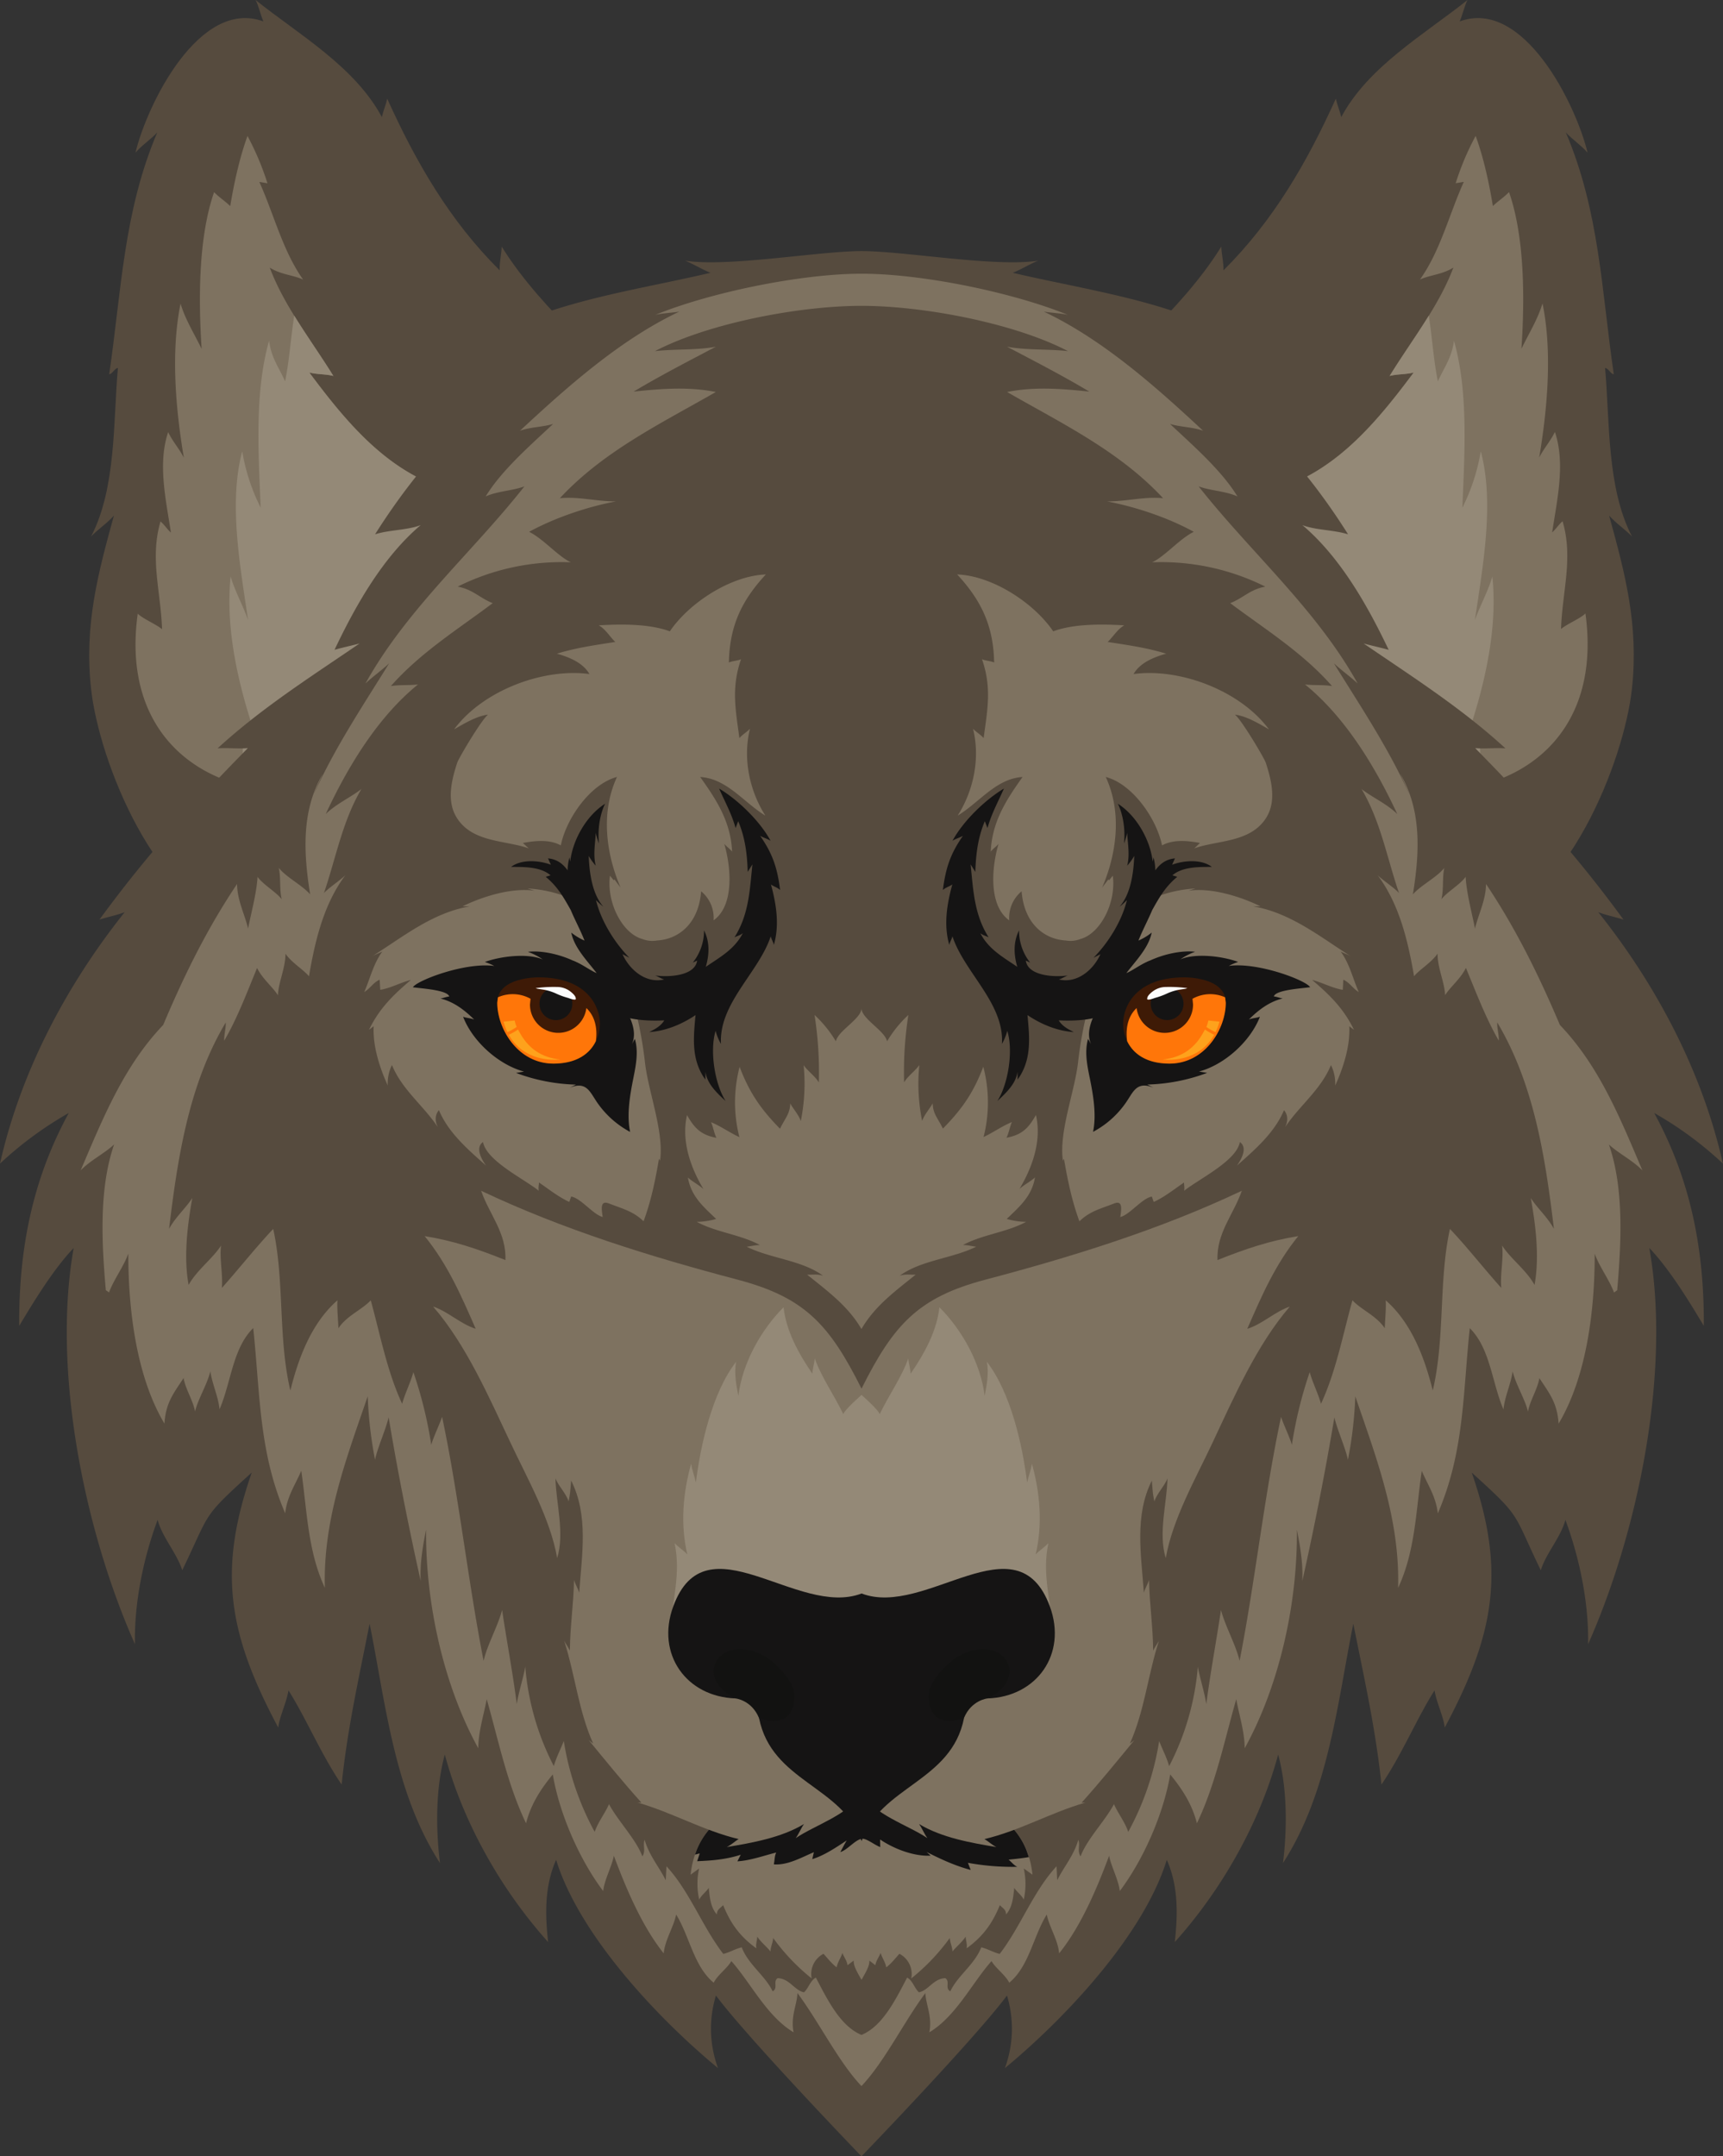 <svg xmlns="http://www.w3.org/2000/svg" width="863.04" height="1080" viewBox="0 0 863.04 1080"><rect x="0" y="0" width="863.04" height="1080" fill="#333333" stroke="none"/><g id="Layer_2" data-name="Layer 2"><g id="Icon_animal08_437996484"><g id="Icon_animal08_437996484-2" data-name="Icon_animal08_437996484"><path d="M251.29 123.52c0 3-1.2 8-1 11.88-24.91-24.73-41.88-54-56.35-86-.55 2.86-2 6.19-2.68 9.24C177.77 33.37 149.52 17.18 128 0c1.37 2.31 2.59 7.8 3.94 10.73C1e2-1 73.75 52 67.85 76.47c3.25-3.78 7.72-6.67 10.91-10.11C61.88 106.08 60.85 145.48 54.7 187.45c1.59-.13 2.56-2.89 4.36-3.15-2.4 26.77-.77 60-13.44 84.42 3-3.29 8.25-6.79 11.44-10.49-8 29.09-14.89 54.69-11.47 86.55 4 37 32.94 108.55 74.8 118.18 52 12 129.33-73.63 159.28-103.87l49.15-145.65C305.07 180 273 158.26 251.29 123.52z" fill="#564b3e"/><path d="M243.06 248.3c-40.69-2.18-65.87-31.81-88.13-61.73 4 1.05 8.31.72 12.07 1.75-10.9-17.62-24.57-34.81-31.89-54.29 5.55 3.54 11.56 3.66 16.72 6-10.17-14.29-14.59-32.63-21.93-48.91l4.07.67a138.89 138.89.0 0 0-10-23.69c-4.06 11.15-6.77 23.85-8.65 35.13-2.36-2.33-5.7-4.5-8.08-7C99.35 119 99.37 150.07 101 174.76c-3.73-7.7-8.21-14.75-10.57-22.7-4.92 24.2-2.45 52.85 1.66 77.2-2.26-4.5-5.65-8.18-7.86-12.83-5.33 15.87-1.09 34 1.39 50.31-2-1.77-3.24-3.88-5.21-5.58-5.44 18.4.14 35.09.76 54-2.9-2.52-9.33-5.05-12.18-7.8-12.5 90.27 83.83 111 144.54 66z" fill="#7e7260"/><path d="M213.56 373.37l29.5-125.07c-40.69-2.18-65.87-31.81-88.13-61.73 4 1.05 8.31.72 12.07 1.75-6.21-10.06-13.3-20-19.62-30.24C145.64 169 145 180.27 142.8 191c-3.16-7.15-7-11.82-8-20.39-7.32 25.64-5.36 56.31-4.22 83.66A98.12 98.12.0 0 1 121.33 226c-6.92 26-1 57.63 2.93 84.56-2.53-7.22-6.55-14.36-8.74-21.81-3.42 33.6 8.08 70 20.39 101.31-3.71-7-9.68-13.17-13.73-19.94-1.11 7.17-.71 15.21.8 23.69C151.6 400.57 186.19 393.69 213.56 373.37z" fill="#948977"/><path d="M611.75 123.52c0 3 1.22 8 1.08 11.88 24.89-24.73 41.83-54 56.29-86 .57 2.86 2 6.19 2.71 9.24C685.3 33.37 713.51 17.18 735.07.0c-1.34 2.31-2.57 7.8-3.93 10.73C763-1 789.31 52 795.21 76.47c-3.28-3.78-7.72-6.67-10.88-10.11 16.86 39.72 17.88 79.12 24 121.09-1.56-.13-2.55-2.89-4.35-3.15 2.39 26.77.8 60 13.47 84.42-3.05-3.29-8.26-6.79-11.45-10.49 8 29.09 14.86 54.69 11.45 86.55-4 37-32.92 108.55-74.81 118.18-52 12-129.3-73.63-159.28-103.87L534.24 213.44C558 180 590.1 158.26 611.75 123.52z" fill="#564b3e"/><path d="M620 248.3c40.65-2.18 65.85-31.81 88.12-61.73-4 1.05-8.32.72-12.07 1.75C706.94 170.7 720.64 153.51 728 134c-5.55 3.54-11.56 3.66-16.74 6 10.19-14.29 14.61-32.63 21.95-48.91l-4.07.67a135.72 135.72.0 0 1 10-23.69c4.08 11.15 6.78 23.85 8.63 35.13 2.4-2.33 5.72-4.5 8.09-7 7.91 22.74 7.86 53.77 6.23 78.46 3.74-7.7 8.17-14.75 10.54-22.7 5 24.2 2.44 52.85-1.65 77.2 2.25-4.5 5.63-8.18 7.86-12.83 5.35 15.87 1.08 34-1.37 50.31 2-1.77 3.25-3.88 5.21-5.58 5.44 18.4-.14 35.09-.77 54 2.88-2.52 9.35-5.05 12.22-7.8 12.47 90.27-83.86 111-144.59 66z" fill="#7e7260"/><path d="M649.48 373.37 620 248.3c40.65-2.18 65.85-31.81 88.12-61.73-4 1.05-8.32.72-12.07 1.75 6.18-10.06 13.29-20 19.62-30.24 1.7 10.93 2.36 22.19 4.55 32.94 3.19-7.15 7-11.82 8.06-20.39 7.29 25.64 5.33 56.31 4.21 83.66A99 99 0 0 0 741.71 226c6.94 26 1 57.63-2.94 84.56 2.57-7.22 6.58-14.36 8.75-21.81 3.44 33.6-8.07 70-20.37 101.31 3.71-7 9.66-13.17 13.7-19.94a72.26 72.26.0 0 1-.8 23.69C711.47 400.57 676.87 393.69 649.48 373.37z" fill="#948977"/><path d="M828.58 557.44A179.85 179.85.0 0 1 863 582.79c-10.26-45.58-33-89-62.45-125.94 4.12 1.61 8.46 2.38 12.64 3.74-23.12-31.78-46.78-57.94-74.29-85.89 5 .42 10.11-.23 15.15.11C732 354.56 707.53 339.06 683 322.27c1.26.43 9.2 2.24 12.58 3.2C684.84 302.93 671.25 279 652.35 263c6.89 2.63 15.86 2.35 22.89 4.62-14-22.29-31.92-44.85-52-62 6.21-.41 13.18-3.75 20-3.52-17.43-12.73-37.93-21.28-58.26-28.65 5.3-4 7.77-10.23 12.7-14-28-11-61.21-15.94-90.37-22.82 4.43-1.8 8.48-4.37 12.75-6.09-21 3.42-67.09-4.78-88.47-4.78s-67.43 8.2-88.47 4.78c4.27 1.72 8.31 4.29 12.76 6.09-29.16 6.88-62.36 11.82-90.38 22.82 4.89 3.81 7.37 10.07 12.67 14-20.33 7.37-40.81 15.92-58.26 28.65 6.83-.23 13.81 3.11 20 3.52-20.16 17.18-38 39.74-52.05 62 7-2.27 16-2 22.87-4.62-18.88 16-32.46 39.92-43.17 62.46 3.36-1 11.34-2.77 12.59-3.2-24.57 16.79-49.06 32.29-71.16 52.54 5-.34 10.13.31 15.17-.11C96.62 402.65 73 428.81 49.82 460.59c4.17-1.36 8.52-2.13 12.65-3.74C33 493.81 10.25 537.21.0 582.79a181.35 181.35.0 0 1 34.45-25.35C16.08 591.08 9.39 626.05 9.62 664.09c7-11.72 17.12-28.45 27.28-39C26 686.39 42.19 766.31 67.6 823.51c-.43-20.87 4.32-43.42 11.36-62.29 2.27 8.73 9.65 16.66 12.32 25.25 14.35-29.63 9.31-25.83 34.81-48.93C109.31 786 113.78 817.4 139.35 865.21c.88-6.15 4.15-12.36 5.15-18.59C153.53 861 161 879 171.13 893.8c2.84-27.89 8.69-53.6 14-80.55 7.94 39.08 12.21 84.28 35.25 119.86-2.19-17.67-2.11-37.84 2.42-54.33 9.25 34.23 28.27 67.76 51.76 93.91-1.61-14.13-1.73-28.33 4-41.19 11.57 37.6 50.94 79.44 81.1 104.33a56.89 56.89.0 0 1-1.05-36.36c16.2 21.72 72.89 80.53 72.89 80.53s56.72-58.81 72.89-80.53a57.1 57.1.0 0 1-1.05 36.36c30.15-24.89 69.54-66.73 81.1-104.33 5.72 12.86 5.61 27.06 4 41.19C611.94 946.54 631 913 640.22 878.78c4.5 16.49 4.61 36.66 2.42 54.33 23-35.58 27.31-80.78 35.22-119.86 5.38 27 11.19 52.66 14.1 80.55C702.07 879 709.5 861 718.55 846.62c1 6.23 4.27 12.44 5.13 18.59 25.57-47.81 30.26-79.24 13.5-127.67 25.48 23.1 20.24 19.3 34.59 48.93 2.65-8.59 10.05-16.52 12.33-25.25 7 18.87 11.76 41.42 11.37 62.29 25.39-57.2 41.57-137.12 30.66-198.46 10.17 10.59 20.3 27.32 27.3 39C853.64 626.05 846.94 591.08 828.58 557.44z" fill="#564b3e"/><path d="M822.66 586.19c-11-25.84-21.47-52.09-41.32-72.83-10.51-24.82-22.1-48.36-37-70.61-.09 8.24-3.94 15.43-5.53 22.36-1.31-7-4.27-17.73-4.67-25.92-3.22 4.2-9 7.28-12.15 11.19 1.22-4.84.37-10.84 1.45-15.67-4.11 5-11.51 8.48-15.73 13.22 3.28-20.3 4.62-41.76-6.32-60.35 1.37 3.24 3.17 6.79 4.41 10.07-10.5-23.35-24.43-44-37.66-65.44 3.5 3.34 8.17 6.6 11.9 10.12C659.3 305 626.18 276.4 600.39 243.6c5.69 2.16 13.63 2.37 19.44 5.05-8-13.18-22.57-25.75-33.77-36.32 5 1.56 11.45 1.54 16.57 3.42-23.86-22.24-50.42-45.79-79.81-59.68 3.79.63 8.06.75 12 1.62-27.6-11.28-73-20.6-103.25-20.6s-75.69 9.32-103.28 20.6c3.91-.87 8.2-1 12-1.62-29.41 13.89-55.95 37.44-79.84 59.68 5.12-1.88 11.59-1.86 16.6-3.42-11.22 10.57-25.77 23.14-33.78 36.32C249 246 257 245.76 262.68 243.6c-25.8 32.8-58.92 61.39-79.62 98.73 3.7-3.52 8.37-6.78 11.88-10.12-13.25 21.4-27.15 42.09-37.65 65.44 1.23-3.28 3-6.83 4.41-10.07-10.93 18.59-9.59 40.05-6.35 60.35-4.21-4.74-11.59-8.27-15.71-13.22 1.11 4.83.26 10.83 1.48 15.67-3.16-3.91-8.94-7-12.13-11.19-.43 8.19-3.42 18.95-4.73 25.92-1.57-6.93-5.44-14.12-5.52-22.36-14.93 22.25-26.54 45.79-37 70.61-19.84 20.74-30.3 47-41.35 72.83 4.93-5.08 11.79-8.36 16.78-13-7.69 22.13-6.21 49.66-4.16 73l1.62 1.12c2.14-6.09 7.52-13.3 9.65-19.48-.05 27.41 3.82 61.26 18.09 85.18.6-10.18 4.43-15 9.59-22.81 1 5.75 4.76 11.19 5.75 16.79 1.29-5.94 6.12-13.65 7.66-20.2.91 6.5 3.94 12.45 4.59 19.07 5.81-13.41 6.54-30.49 16.88-40.7 3.5 33 2.77 61.9 16 92.77 1-8.71 5-14.07 8.06-21.3 2.9 19.59 3.16 40.1 11.82 58.63-.94-34.17 10.7-64.57 21.47-95.92a206.63 206.63.0 0 0 3.67 31.8c1.06-5.6 5.42-15.23 6.81-21.32 4.44 27 10.28 56.16 16.06 82.06-.49-9 1.14-17.91 2.7-25.77-.34 36.42 8.6 77.71 26.14 109.52.0-8.39 2.88-17.12 4.22-24.61 6 21 10.25 42.42 19.7 62.18 2.37-9.35 7.18-16.93 13.39-24.46 3.36 19.72 13.21 42.37 25.25 58.41.57-5.65 4.47-12.62 5.33-17.72 6.09 16.3 14.06 35.27 25 48.93.49-6.48 5.1-13.52 6.21-19.46 6.69 10.74 8.86 26 18.82 34.14 1.85-3.82 6.93-7.33 8.83-10.83 9.68 10.86 17.74 27.61 31.18 35.68-1.56-8.07 1.68-13.56 1.94-19.65 10.79 14.45 20.56 34.48 32.06 46.57 11.5-12.09 21.24-32.12 32-46.57.31 6.09 3.52 11.58 2 19.65 13.41-8.07 21.47-24.82 31.15-35.68 1.94 3.5 7 7 8.86 10.83 9.94-8.1 12.09-23.4 18.81-34.14 1.12 5.94 5.73 13 6.18 19.46 11-13.66 19-32.63 25.06-48.93.86 5.1 4.73 12.07 5.33 17.72 12-16 21.9-38.69 25.26-58.41 6.2 7.53 11 15.11 13.37 24.46 9.43-19.76 13.7-41.16 19.71-62.18 1.31 7.49 4.19 16.22 4.22 24.61C641 843.87 650 802.58 649.59 766.16c1.57 7.86 3.18 16.79 2.71 25.77 5.81-25.9 11.61-55.11 16.08-82.06 1.37 6.09 5.72 15.72 6.78 21.32a204.22 204.22.0 0 0 3.7-31.8c10.77 31.35 22.38 61.75 21.44 95.92 8.68-18.53 8.94-39 11.85-58.63 3.08 7.23 7 12.59 8.05 21.3 13.28-30.87 12.51-59.74 16-92.77 10.31 10.21 11.08 27.29 16.87 40.7.68-6.62 3.69-12.57 4.6-19.07 1.54 6.55 6.39 14.26 7.67 20.2 1-5.6 4.72-11 5.72-16.79 5.21 7.83 9 12.63 9.63 22.81 14.26-23.92 18.16-57.77 18.08-85.18 2.1 6.18 7.52 13.39 9.67 19.48l1.6-1.12c2-23.35 3.53-50.88-4.15-73C810.9 577.83 817.73 581.11 822.66 586.19z" fill="#7e7260"/><path d="M778.35 615.46c-4.3-35.58-9.83-72.14-28.36-103.34-.28 2.61.89 6 .74 9.08-6.41-11-11.42-24.29-16.46-36.42-2.85 5.69-7.68 9.31-10.45 13.69-.12-6.22-3.81-13.6-3.76-20.84-3.1 4.54-9.26 8.13-11.76 11.33-3.07-17.74-7.32-35.92-18.22-50.58 3.33 3.16 7.74 5.78 10.68 8.9-5.9-17.06-9.17-35.91-18.77-52.08 5.7 4.41 12.27 7.13 17.89 12.49-10.92-23.47-26-48.49-46.22-64.89 4.53.56 9 .09 13.55.82-14.81-16.87-33.88-28.68-51-41.53 6.52-2.54 9.85-6.84 17.57-8.28a116.63 116.63.0 0 0-56.67-12.18c6.55-3.11 13.61-11.67 20.84-15.27-13.18-7.27-29.7-12.66-43.48-15.23 10.28.0 18.4-2.5 28.1-1.61-22-23.71-51.16-37.66-78.13-53.19 13.5-2.71 27-1.68 41.17-.2-13.18-7.91-28.21-15.65-41.17-22.47 9.83 1.83 20.31 1.06 30.53 2.21-26.94-14.05-72.47-22.69-103.48-22.69S355 161.82 328.05 175.87c10.2-1.15 20.7-.38 30.5-2.21-12.95 6.82-28 14.56-41.15 22.47 14.18-1.48 27.68-2.51 41.15.2-27 15.53-56.09 29.48-78.11 53.19 9.68-.89 17.83 1.59 28.11 1.61-13.81 2.57-30.3 8-43.51 15.23 7.23 3.6 14.32 12.16 20.87 15.27a116.46 116.46.0 0 0-56.66 12.18c7.71 1.44 11.05 5.74 17.54 8.28-17.06 12.85-36.14 24.66-51 41.53 4.53-.73 9-.26 13.59-.82-20.24 16.4-35.31 41.42-46.21 64.89 5.6-5.36 12.15-8.08 17.85-12.49-9.57 16.17-12.87 35-18.76 52.08 3-3.12 7.37-5.74 10.7-8.9C162.07 453 157.8 471.22 154.76 489c-2.51-3.2-8.69-6.79-11.76-11.33.0 7.24-3.65 14.62-3.77 20.84-2.78-4.38-7.59-8-10.47-13.69-5 12.13-10 25.45-16.46 36.42-.14-3.06 1-6.47.74-9.08C94.5 543.32 89 579.88 84.68 615.46c3.33-6 8.26-10.26 11.64-15.42-2.52 13.94-4.38 29.9-1.84 43.52 4.06-7.41 12.07-13.18 16.23-19.72-.8 6.83 1 14.4.42 21.22 8.34-9.31 17.11-20.46 25.72-29.55 5.72 26 2.36 54.58 8.59 80.94 4.1-16.61 10.68-33.88 23.58-45.18-.25 4.48.35 9.52.49 14 4.13-6.28 11.73-9.22 16.2-14 4.69 17 8.14 35.53 15.72 51.83 1.48-5.32 4.18-10.61 5.63-15.86a211.09 211.09.0 0 1 8.95 36.4c1-3.66 4.32-10.65 5.44-14 8.42 39.9 13 82.48 20.78 122.19 2-8.51 6.92-16.75 9.28-25.45 2.28 15.47 5.36 31.59 7.35 47.2.62-5.11 3.47-13.84 4.24-18.87a131.17 131.17.0 0 0 14.3 49.83c1.33-4.55 3.33-8.23 5-12.58a140.49 140.49.0 0 0 15.48 45.55c1.68-5 5.36-9.59 7.16-13.91 4.29 8.17 13.69 17.79 16.71 26.18 1.86-2.87.09-5.34 1.14-8.33 2.22 7.88 7.54 14 10.57 20.28l.37-7c11.67 12.64 17.76 29.93 28.44 43.87 2.62-.47 6.07-2.55 9.25-3.27 3.36 8.68 11.76 14.18 15.49 22 2.91-1.46.0-5 2.54-6.55 5.95.17 8.37 6.14 13.18 7.07 2.31-2.1 3.22-6.06 5.95-7.35 6 11.53 12.39 24.36 22.84 28.7 10.42-4.34 16.83-17.17 22.84-28.7 2.73 1.29 3.62 5.25 5.92 7.35 4.81-.93 7.26-6.9 13.21-7.07 2.59 1.59-.37 5.09 2.53 6.55 3.71-7.86 12.13-13.36 15.49-22 3.2.72 6.61 2.8 9.26 3.27 10.65-13.94 16.74-31.23 28.45-43.87l.34 7c3-6.28 8.37-12.4 10.56-20.28 1.06 3-.71 5.46 1.14 8.33 3-8.39 12.45-18 16.72-26.18 1.82 4.32 5.49 8.91 7.14 13.91A139.8 139.8.0 0 0 580.62 872c1.68 4.35 3.7 8 5 12.58A131.51 131.51.0 0 0 6e2 834.7c.77 5 3.59 13.76 4.22 18.87 2-15.61 5.07-31.73 7.35-47.2 2.36 8.7 7.26 16.94 9.34 25.45 7.77-39.71 12.29-82.29 20.76-122.19 1.07 3.4 4.41 10.39 5.43 14a212.88 212.88.0 0 1 8.92-36.4c1.45 5.25 4.15 10.54 5.66 15.86 7.55-16.3 11-34.85 15.75-51.83 4.44 4.77 12 7.71 16.2 14 .12-4.51.72-9.55.46-14 12.9 11.3 19.44 28.57 23.57 45.18 6.24-26.36 2.88-55 8.61-80.94 8.59 9.09 17.34 20.24 25.71 29.55-.63-6.82 1.22-14.39.42-21.22 4.16 6.54 12.16 12.31 16.24 19.72 2.5-13.62.68-29.58-1.89-43.52C770.09 605.2 775.05 609.51 778.35 615.46z" fill="#564b3e"/><path d="M517.16 938.94a46 46 0 0 0-3-12.41C509 914 498.05 906 481.16 899.39c-11.36-4.45-31.61-13.46-37.07.0l-1.54-3.05c-.17 2.64-2.71 3.24-4 5.44-.82-1.24-2.81-1-3.67-2.57l-3.39 3.36-3.42-3.36c-.85 1.58-2.81 1.33-3.67 2.57-1.26-2.2-3.76-2.8-4-5.44l-1.5 3.05c-5.5-13.41-25.72-4.4-37.11.0C365 906 354.08 914 349 926.53a45.24 45.24.0 0 0-3.08 12.41l4.27-3.11a35.12 35.12.0 0 0 .05 15.57c1.09-2.22 3.57-3.94 4.76-5.86.49 4.43.8 9.66 4.1 13.34-.14-2.53 2.13-3.45 3.11-4.7 3.36 8.21 7.6 15.12 16.63 21.64-.37-2.14.45-4.07.45-5.87 1.77 2.71 4.61 4.92 6.69 7.49-.09-2.29 1.26-4.64 1.26-6.83a104.59 104.59.0 0 0 19.33 20.31 11.36 11.36.0 0 1 5.92-12.36c2.26 2.5 4.08 4.87 6.61 6.81.34-2.56 2.28-5 2.82-7.27.91 2.3 2.19 3.67 2.61 6.18l3.08-2.32c-.08 2.71 1.28 4.93 3.93 9.66v.06.0.0-.06c2.62-4.73 4-7 3.92-9.66l3 2.32c.46-2.51 1.74-3.88 2.66-6.18.54 2.26 2.44 4.71 2.78 7.27 2.54-1.94 4.36-4.31 6.61-6.81a11.37 11.37.0 0 1 5.92 12.36 104.05 104.05.0 0 0 19.34-20.31c0 2.19 1.33 4.54 1.28 6.83 2.08-2.57 4.93-4.78 6.66-7.49.0 1.8.83 3.73.48 5.87 9-6.52 13.24-13.43 16.64-21.64 1 1.25 3.22 2.17 3.07 4.7 3.3-3.68 3.65-8.91 4.12-13.34 1.21 1.92 3.68 3.64 4.76 5.86a35 35 0 0 0 0-15.57z" fill="#7e7260"/><path d="M349.21 932.18c7.43-.29 14.57-.87 21.81-3.23l-1.65 3.29c6.35-.35 13.24-2.84 19.45-4.4-.94 1.79-.71 3.87-1.22 5.74l.23.21c6.91.4 13.58-3.47 19.84-6.12l-.8 3.46c5.86-1.73 12-5.88 17.26-9.37-.92 1.48-2.19 4-3.22 5.84 3.58-1 7.54-6.37 11-6.67 2.16-.16 6.4 3.27 9 4.18l-.08-3.81c7.19 4.85 17.13 8.56 25.34 8.1l-2.05-1.84c7.37 3.71 14.14 6.87 22.09 9L484.83 933a124.28 124.28.0 0 0 24.69 2c-1.82-.91-2.7-2.25-4.33-3.6 3.48-.33 6.84-.7 10.17-1.27l-1.25-3.56C509 914 498.05 906 481.16 899.39c-11.36-4.45-31.61-13.46-37.07.0l-1.54-3.05c-.17 2.64-2.71 3.24-4 5.44-.82-1.24-2.81-1-3.67-2.57l-3.39 3.36-3.42-3.36c-.85 1.58-2.81 1.33-3.67 2.57-1.26-2.2-3.76-2.8-4-5.44l-1.5 3.05c-5.5-13.41-25.72-4.4-37.11.0C365 906 354.08 914 349 926.53l-.89 2.36 2.39-.61z" fill="#151414"/><path d="M650.3 619.1c-14.35 2.33-26.11 6.27-40.46 12-.57-13.6 8.17-23 12.18-34.71-41 19.46-85.1 33.09-128.64 44.59-33.26 8.81-45.73 22.23-61.85 54.53-16.12-32.3-28.62-45.72-61.87-54.53C326.12 629.49 282 615.86 241 596.4c4 11.7 12.76 21.11 12.16 34.71-14.35-5.74-26.11-9.68-40.46-12 11.45 14.09 18.17 29.43 25.57 46.41-7.6-2.36-13.89-8.68-21.33-11.13 16.61 19.21 27.93 45.28 38.85 68.37 8.33 17.75 19.9 38 23.29 57.6 3.87-12.44-.57-27.57-.86-39.94 1.31 3.63 5.59 7.86 6.58 11.6.74-3.79.74-3.79 1.28-10.49 8.83 17.5 5.36 37.2 4.05 56.14-.67-2.1-2-4.25-2.6-6.39-.2 11.8-2 23.56-2.08 35.42-.8-1.67-2-3.29-2.87-4.92 5.46 16.89 7.2 35.2 14.55 51.49l-2.22-1.7c8.48 10.34 17.28 21.19 26.37 31.26h-1.86C336.51 907.72 352.6 917 370 921.11c-2 1.14-3.9 3.06-6 4 12.62-2.1 27.4-4.69 38.73-11.56-1.51 2.09-2.56 4.87-4.15 7.08 9.7-6.62 27.11-11.88 32.94-22.79 5.81 10.91 23.2 16.17 33 22.79-1.63-2.21-2.68-5-4.19-7.08 11.33 6.87 26.14 9.46 38.75 11.56-2.1-1-4-2.9-6-4 17.42-4.08 33.51-13.39 50.54-18.26h-1.85c9.08-10.07 17.88-20.92 26.39-31.26l-2.22 1.7c7.32-16.29 9.08-34.6 14.56-51.49-.92 1.63-2.12 3.25-2.89 4.92-.08-11.86-1.87-23.62-2.07-35.42-.63 2.14-2 4.29-2.59 6.39-1.34-18.94-4.81-38.64 4-56.14.51 6.7.51 6.7 1.28 10.49 1-3.74 5.27-8 6.55-11.6-.26 12.37-4.73 27.5-.86 39.94 3.4-19.58 15-39.85 23.33-57.6 10.87-23.09 22.24-49.16 38.8-68.37-7.4 2.45-13.69 8.77-21.3 11.13C632.16 648.53 638.86 633.19 650.3 619.1z" fill="#7e7260"/><path d="M525.12 772.88c-1.7 1.91-4.6 3.72-6.37 5.67 3.53-14.92 2.28-30.56-1.88-45.5-.46 3.36-1.71 6.29-2.39 9.46-2.36-18.79-8.15-44.89-20.14-60.42 1 5.89.0 11.23-1.14 17-1.91-16-11.13-32.84-22.66-44.35-1.25 11.74-7.41 23.09-14.44 33.32-.05-2.68-1-5.31-1.16-7.69-3.28 9.42-9.92 18.66-14.3 27.92-.63-2.21-9.11-9.64-9.11-9.64s-8.51 7.43-9.14 9.64c-4.36-9.26-11-18.5-14.26-27.92-.21 2.38-1.12 5-1.21 7.69-7-10.23-13.18-21.58-14.43-33.32-11.53 11.51-20.73 28.4-22.64 44.35-1.17-5.8-2.13-11.14-1.17-17-12 15.53-17.76 41.63-20.12 60.42-.66-3.17-1.91-6.1-2.37-9.46-4.16 14.94-5.44 30.58-1.9 45.5-1.74-1.95-4.68-3.76-6.39-5.67 3.36 15.94-1.47 28.79-1.87 43.94l95.5 3.48 95.5-3.48C526.61 801.67 521.76 788.82 525.12 772.88z" fill="#948977"/><path d="M368.4 850.66s8 .78 11.73 9.7 17.4 7.49 19.48.0 5.75-26.21-9.86-31.87-27.47-9-32.79 3.1S363.22 849.67 368.4 850.66z" fill="#121211"/><path d="M494.65 850.66s-8 .78-11.76 9.7-17.36 7.49-19.47.0-5.75-26.21 9.88-31.87 27.48-9 32.8 3.1S499.84 849.67 494.65 850.66z" fill="#121211"/><path d="M525.87 804.59c-16.38-44.59-62.28 5.82-94.31-6.49v0 0 0 0c-32.06 12.31-78-38.1-94.34 6.49-8.8 24 6.72 45.29 31.24 46.07-22.43-10.9-7.06-33.57 14.58-21.1 5.9 3.4 15.15 13 14.95 20-.54 18.2-17.59 11-17.8 10.85 6.3 32.08 41.89 34.08 51.37 61.71v.14-.07.07-.14c9.45-27.63 45.07-29.63 51.33-61.71-.16.14-17.25 7.35-17.79-10.85-.2-7 9.06-16.55 15-20 21.61-12.47 37 10.2 14.57 21.1C519.15 849.88 534.66 828.58 525.87 804.59z" fill="#151414"/><path d="M366.81 426.57 366.75 426.49 366.78 427.08 366.81 426.57z" fill="#7e7260"/><path d="M264.84 424.89v0L265.1 425.15 264.84 424.89z" fill="#7e7260"/><path d="M383.38 408.52c-7.94-12.47-11.42-28.59-7.72-43.55-1.45 1.65-3.72 2.84-5.3 4.73-1.9-14.2-4.15-25.27.83-39.54-1.68.81-4.36.84-6.09 1.67.34-17.94 6.12-30.81 18.51-44.12-17.57.64-38.41 14.21-48.09 28.49-10.29-3.8-24.21-3.69-35.6-3 3.62 2.12 5.5 5.7 8.28 8.32-9.87 1.55-19.64 2.89-29.26 5.88 6.14 1.73 13 4.46 16.31 10.2-23.4-3.13-53.48 8.37-67.8 27.7 5.24-3 11.22-6.63 17-7.38-3.25 2.5-14.66 21.75-15.4 24-3 9.11-5.41 19.46-.23 27.69 7.88 12.52 24.29 11.12 36 15.3l-2.91-2.71c6.39-1.17 13.36-1.85 19 1.21 2.68-13.34 14.7-30.73 28.14-34.27-8.23 17.73-5.53 38.37 1.79 55.41l-3.07-4.1-.34.44-1.91-2.28c-1.77 13.74 6.44 29.13 16.31 31.72a13.62 13.62.0 0 0 7.29.71c10.49-.57 20.82-8.14 22.07-24.64a17.29 17.29.0 0 1 6.24 14.56c10.65-7.63 8.62-27.29 5.35-38.31.77 1 2.82 2.52 3.93 3.86-.68-14.78-7.6-25.64-16-37.35C364.08 389.93 372.48 401.88 383.38 408.52z" fill="#7e7260"/><path d="M289.07 451.46A64.54 64.54.0 0 0 264.29 445l3.51 1.14c-11.39-1.71-26.14 2.88-36.11 7.8h3.65c-18.88 3.27-33.51 15.33-49 25.06 1.4-.87 3.59-1.59 5.19-2.43-4.48 6-6.13 13.58-9.09 20.29 3.1-1.85 4.36-4.64 7.72-6.18l.31 5.07c5.29-.84 10.17-3.67 15.35-4.95-9 7.64-15.87 14.36-21 25l2.36-1.82c-.54 9.91 3 20.87 7.06 29.72a20.47 20.47.0 0 1 2.08-10.27c5.18 12.53 15.8 20.26 23 31.15-1.51-3-1.49-6.22.54-8.56 4.69 11.25 14.38 19.6 23.61 27.78-3.88-5.4-4.57-9.74-1.52-11.8 1.74 9.43 20.51 18.45 27.94 24.4-.4-1.47.14-3.17.06-4.17 4.86 3.33 9.85 7.32 15.2 9.75l.93-2.7c4.88.82 11.17 9.17 15.81 10.24-.77-4.86-1.05-8.4 3.25-6.72 6.69 2.63 11.9 3.75 17.22 8.87 3.8-10.3 5.87-20.4 7.72-31.32l.54 1c2.08-14.48-5.89-34.43-7.57-49.37a205.53 205.53.0 0 0-4-23.11c-2.44-10.29-10.36-18.09-12.75-27.89z" fill="#7e7260"/><path d="M318 520.33 316.52 523c5.21-11.41-10.88-28.25-17.17-36a25.12 25.12.0 0 1 1.08 4.63c-6.37-9.9-24.57-16.2-36-14.91a32.13 32.13.0 0 1 7.44 3.82c-7.7-3.29-21.28-1.58-29 1.27a31.91 31.91.0 0 1 4.73 2c-14.72-2-38.84 7.29-40.78 10.66 4.2.63 17.38 1.34 18.2 4.64-1.56.13-2.93.79-4.44 1 6.63 1.57 12.16 5.79 16.92 10.53-1.77-.71-3.68-.73-5.53-1.38 4.78 12.41 17.83 24.05 30.52 27.45l-4 .67a91.54 91.54.0 0 0 30 5.85l-3.16 1.56c9-3.62 10.27 2.75 14.57 8.5a46.8 46.8.0 0 0 15.72 13.63c-1.77-8.47-.11-18.3 1.59-26.75C318.49 533.73 319.91 526.82 318 520.33z" fill="#151414"/><path d="M269.85 489.51s-20.78-.37-20.78 12.7 10.34 30.5 28.13 30.5 23.29-11.58 23.29-20.05S294.14 489.51 269.85 489.51z" fill="#3e1a06"/><path d="M286.68 502.7a8.23 8.23.0 1 1-8.23-8.23A8.21 8.21.0 0 1 286.68 502.7z" fill="#151414"/><path d="M268.26 494.91a67.5 67.5.0 0 1 10.82-.58 10.92 10.92.0 0 1 6.18 1.93c.94.69 3.18 2.44 3.13 3.84.45 1.34-3.36-.11-3.73-.26a36.48 36.48.0 0 1-6.3-2.3 25.11 25.11.0 0 0-6.4-1.91l-2.79-.43z" fill="#fcfcfc"/><path d="M293.71 504.89a14.18 14.18.0 0 1-28.25-1.82l.29-2.83a18.31 18.31.0 0 0-16.35-.73l-.33 2.7c0 13.08 10.34 30.5 28.13 30.5 12 0 18.4-5.25 21.27-11.26C299.07 517.08 299 509.91 293.71 504.89z" fill="#ff7609"/><path d="M259.48 515.65c2.48 4.59 7.38 13.6 21.14 15 0 0-17.38 2.52-25.75-12.39A31.22 31.22.0 0 0 259.48 515.65z" fill="#fea21c"/><path d="M254.16 516.94a31.26 31.26.0 0 1-1.91-5.24l5.55-.58a15.56 15.56.0 0 0 1 3.22A26.78 26.78.0 0 1 254.16 516.94z" fill="#fea21c"/><path d="M366.98 550.39 366.83 550.25V550.28L366.98 550.39z" fill="#151414"/><path d="M390.75 445.78c-1.33-10.77-3.64-18.07-10-27.15 1.65.94 3.59 1.45 5.24 2.47-5.41-9.89-16.17-20.39-25.79-26.15 3 6.85 6.2 12.42 8.25 19.78l1.31-3.43c3.47 8.13 4.53 16.67 4.75 25.4l2.37-3.77c-1.34 13-1.77 25.14-9 36.57 1.31-.74 2.82-1 4.19-2.11-4.19 8.12-11.39 11.95-18.54 16.86 1.76-6.12 2.08-12.4-.88-18.27A25.55 25.55.0 0 1 347 482.12l2.19-1c-1 7.48-13.64 8.47-21 7.45 1.46.54 2.91 1.54 4.47 2-9 2.12-17.22-4.6-20.84-12.65l3.44 1.78c-7.49-7.61-14.23-18.53-16.74-28.88a37 37 0 0 0 3.7 3.31c-5.66-6.44-7-17.09-7.34-25.44a32.11 32.11.0 0 0 3.53 4.91c-1.4-5.33-.26-11.05.0-16.46a36.31 36.31.0 0 0 1.59 5.32c-1.13-12.3 3.1-19.9 3.1-19.9-9.34 5.85-16.31 18.22-17.48 29l-.37-2.13a26 26 0 0 0-.94 6.49c-2.28-3.23-5.35-5.61-9.8-6l1.4 3.18c-5.81-2.18-14.69-2.89-19.93 1.1 6.44.0 14.75-.15 19.79 4.2l-2.42.76c5.9 4.85 8.8 10 12.53 16.62h0c2.17 5.19 4.9 10.18 6.9 15.31a29.28 29.28.0 0 1-6.64-4c1.51 7.68 8.12 14.24 12.71 20.28-3-1.15-7.7-4.79-11.83-6.18 1.54 7.42 11.08 16.24 15.89 22.09 6.18 7.47 19.65 8.26 29.82 7.78-1.68 2.82-4.64 4.43-7.54 5.85 8-.47 16.11-3.74 23.2-8.49-1.08 11.55-2.2 22.39 4.92 32.31l.09-3.94c.65 5.93 5.72 10.66 10.05 14.65-5.55-8.77-8-25.39-5-35.14a25.84 25.84.0 0 0 2.68 6.55C360 502.53 380.13 487 386.06 468.94c.33 1.49 1.25 2.85 1.56 4.32 2.9-9.95 1.22-20.43-1.45-30.27C387.48 444 389.42 444.47 390.75 445.78z" fill="#151414"/><path d="M496.25 426.57 496.33 426.49 496.28 427.08 496.25 426.57z" fill="#7e7260"/><path d="M598.22 424.89H598.25L597.96 425.15 598.22 424.89z" fill="#7e7260"/><path d="M479.68 408.52c7.94-12.47 11.39-28.59 7.71-43.55 1.43 1.65 3.74 2.84 5.3 4.73 1.91-14.2 4.16-25.27-.82-39.54 1.65.81 4.36.84 6.09 1.67-.34-17.94-6.15-30.81-18.53-44.12 17.59.64 38.43 14.21 48.12 28.49 10.24-3.8 24.2-3.69 35.59-3-3.61 2.12-5.5 5.7-8.32 8.32 9.92 1.55 19.68 2.89 29.31 5.88-6.16 1.73-13 4.46-16.35 10.2 23.44-3.13 53.51 8.37 67.82 27.7-5.26-3-11.21-6.63-17.05-7.38 3.28 2.5 14.69 21.75 15.44 24 3 9.11 5.41 19.46.23 27.69-7.93 12.52-24.33 11.12-36 15.3l2.84-2.71c-6.37-1.17-13.32-1.85-19 1.21-2.74-13.34-14.73-30.73-28.2-34.27 8.23 17.73 5.53 38.37-1.8 55.41l3.11-4.1.34.44 1.89-2.28c1.79 13.74-6.41 29.13-16.29 31.72a13.62 13.62.0 0 1-7.3.71c-10.47-.57-20.81-8.14-22.09-24.64a17.35 17.35.0 0 0-6.21 14.56c-10.68-7.63-8.63-27.29-5.35-38.31-.77 1-2.82 2.52-3.91 3.86.67-14.78 7.58-25.64 15.95-37.35C499 389.93 490.59 401.88 479.68 408.52z" fill="#7e7260"/><path d="M574 451.46A64.3 64.3.0 0 1 598.73 445l-3.47 1.14c11.39-1.71 26.11 2.88 36.11 7.8h-3.68c18.88 3.27 33.55 15.33 49 25.06-1.4-.87-3.62-1.59-5.19-2.43 4.48 6 6.12 13.58 9.09 20.29-3.11-1.85-4.39-4.64-7.72-6.18l-.29 5.07c-5.32-.84-10.22-3.67-15.37-4.95 9 7.64 15.83 14.36 21 25L675.84 514c.52 9.91-3 20.87-7.06 29.72a20.7 20.7.0 0 0-2.11-10.27c-5.18 12.53-15.77 20.26-23 31.15 1.54-3 1.5-6.22-.52-8.56-4.73 11.25-14.37 19.6-23.6 27.78 3.84-5.4 4.55-9.74 1.48-11.8-1.68 9.43-20.48 18.45-27.94 24.4.4-1.47-.11-3.17.0-4.17-4.89 3.33-9.84 7.32-15.2 9.75l-.94-2.7c-4.87.82-11.16 9.17-15.8 10.24.74-4.86 1-8.4-3.25-6.72-6.69 2.63-11.93 3.75-17.23 8.87-3.78-10.3-5.86-20.4-7.74-31.32l-.52 1C530.3 566.91 538.28 547 540 532a196.76 196.76.0 0 1 4-23.11c2.45-10.29 10.37-18.09 12.76-27.89z" fill="#7e7260"/><path d="M545 520.33l1.51 2.64c-5.24-11.41 10.87-28.25 17.17-36a21 21 0 0 0-1.05 4.63c6.35-9.9 24.54-16.2 36-14.91a31.66 31.66.0 0 0-7.4 3.82c7.68-3.29 21.24-1.58 28.95 1.27a31.34 31.34.0 0 0-4.69 2c14.69-2 38.83 7.29 40.74 10.66-4.18.63-17.36 1.34-18.17 4.64 1.54.13 2.94.79 4.45 1-6.67 1.57-12.19 5.79-16.94 10.53 1.79-.71 3.7-.73 5.52-1.38-4.79 12.41-17.79 24.05-30.5 27.45l4.08.67a92 92 0 0 1-30 5.85l3.13 1.56c-9-3.62-10.26 2.75-14.56 8.5a46.48 46.48.0 0 1-15.74 13.63c1.79-8.47.11-18.3-1.6-26.75C544.58 533.73 543.15 526.82 545 520.33z" fill="#151414"/><path d="M593.18 489.51s20.81-.37 20.81 12.7-10.36 30.5-28.16 30.5-23.26-11.58-23.26-20.05S568.89 489.51 593.18 489.51z" fill="#3e1a06"/><path d="M576.38 502.7a8.22 8.22.0 1 0 8.23-8.23A8.2 8.2.0 0 0 576.38 502.7z" fill="#151414"/><path d="M594.77 494.91a67.06 67.06.0 0 0-10.79-.58 10.87 10.87.0 0 0-6.18 1.93c-1 .69-3.21 2.44-3.15 3.84-.46 1.34 3.38-.11 3.76-.26a36.89 36.89.0 0 0 6.28-2.3 24.94 24.94.0 0 1 6.41-1.91l2.76-.43z" fill="#fcfcfc"/><path d="M569.32 504.89a14.19 14.19.0 0 0 28.27-1.82l-.28-2.83a18.27 18.27.0 0 1 16.34-.73l.34 2.7c0 13.08-10.36 30.5-28.16 30.5-12 0-18.36-5.25-21.26-11.26C564 517.08 564 509.91 569.32 504.89z" fill="#ff7609"/><path d="M603.54 515.65c-2.45 4.59-7.37 13.6-21.12 15 0 0 17.39 2.52 25.76-12.39A31 31 0 0 1 603.54 515.65z" fill="#fea21c"/><path d="M608.87 516.94a28.81 28.81.0 0 0 1.93-5.24l-5.55-.58a14.35 14.35.0 0 1-1 3.22A26.78 26.78.0 0 0 608.87 516.94z" fill="#fea21c"/><path d="M496.08 550.39 496.23 550.25V550.28L496.08 550.39z" fill="#151414"/><path d="M512.77 480.92h0z" fill="#151414"/><path d="M472.28 445.78c1.37-10.77 3.67-18.07 10.05-27.15-1.65.94-3.62 1.45-5.24 2.47 5.41-9.89 16.18-20.39 25.77-26.15-3 6.85-6.18 12.42-8.23 19.78l-1.34-3.43c-3.45 8.13-4.5 16.67-4.75 25.4l-2.37-3.77c1.34 13 1.8 25.14 9.06 36.57-1.31-.74-2.82-1-4.19-2.11 4.19 8.12 11.36 11.95 18.51 16.86-1.77-6.12-2.05-12.4.89-18.27A25.72 25.72.0 0 0 516 482.12l-2.17-1c1 7.48 13.64 8.47 21 7.45-1.43.54-2.9 1.54-4.44 2 9 2.12 17.17-4.6 20.81-12.65l-3.47 1.78c7.51-7.61 14.26-18.53 16.74-28.88a36.78 36.78.0 0 1-3.68 3.31c5.65-6.44 7-17.09 7.35-25.44a29.13 29.13.0 0 1-3.55 4.91c1.42-5.33.28-11.05.0-16.46a36.22 36.22.0 0 1-1.56 5.32c1.11-12.3-3.11-19.9-3.11-19.9 9.31 5.85 16.29 18.22 17.46 29l.4-2.13a25.93 25.93.0 0 1 .91 6.49c2.3-3.23 5.38-5.61 9.82-6l-1.39 3.18c5.81-2.18 14.69-2.89 19.9 1.1-6.41.0-14.72-.15-19.76 4.2l2.42.76c-5.87 4.85-8.83 10-12.53 16.62h0c-2.19 5.19-4.9 10.18-6.91 15.31a28.79 28.79.0 0 0 6.63-4c-1.51 7.68-8.09 14.24-12.67 20.28 3-1.15 7.65-4.79 11.78-6.18-1.5 7.42-11.07 16.24-15.88 22.09-6.19 7.47-19.63 8.26-29.78 7.78 1.68 2.82 4.64 4.43 7.54 5.85-8-.47-16.15-3.74-23.2-8.49 1.1 11.55 2.15 22.39-4.94 32.31l-.08-3.94c-.69 5.93-5.75 10.66-10.05 14.65 5.55-8.77 8-25.39 4.95-35.14a27 27 0 0 1-2.67 6.55c1.27-20.32-18.89-35.83-24.8-53.91-.35 1.49-1.26 2.85-1.57 4.32-2.9-9.95-1.2-20.43 1.51-30.27C475.58 444 473.65 444.47 472.28 445.78z" fill="#151414"/><path d="M518.43 589.69c-2.25 2.12-5.49 3.68-7.8 5.81 6.67-11.12 11.2-24.43 8.26-37.07-3.7 6.63-7.06 10-14.75 11.4 1.22-2.41 1.66-5.51 2.71-7.83-4.71 1.88-9.35 5.23-14.19 7.49a70 70 0 0 0-.14-35.22c-4.73 12.58-10.39 21-20.24 31-2.31-5-5-7.25-5.1-12.7-1.37 2.63-4.24 5.71-5.29 8.87a93.7 93.7.0 0 1-1.4-28c-2.14 3-5.64 5.38-7.63 8.63A185.16 185.16.0 0 1 455 508.35a58.18 58.18.0 0 0-10.68 13.22c-1-5.25-12.47-11.1-12.81-16.38-.37 5.28-11.85 11.13-12.81 16.38A59.84 59.84.0 0 0 408 508.35a187 187 0 0 1 2.16 33.78c-2-3.25-5.5-5.6-7.63-8.63a94 94 0 0 1-1.42 28c-1-3.16-3.93-6.24-5.27-8.87-.17 5.45-2.82 7.72-5.13 12.7-9.85-10-15.49-18.44-20.24-31a70.26 70.26.0 0 0-.11 35.22c-4.87-2.26-9.52-5.61-14.21-7.49 1.08 2.32 1.5 5.42 2.7 7.83-7.66-1.43-11-4.77-14.72-11.4-2.93 12.64 1.59 26 8.23 37.07-2.31-2.13-5.52-3.69-7.8-5.81 1.62 9.32 7.4 14.34 14.14 20.75a35.16 35.16.0 0 1-9.7 1.46c9.74 5.29 21.69 6.27 31.63 11.61-2.33.0-4.64.65-6.63.84 12 6 27.37 6.63 38.27 14.53-3.22-1-5.44-.36-8-.55 10.5 8.47 20.5 15.74 27.22 27.26 6.69-11.52 16.69-18.79 27.19-27.26-2.53.19-4.78-.45-8 .55 10.91-7.9 26.29-8.57 38.3-14.53-2-.19-4.3-.88-6.64-.84 9.94-5.34 21.9-6.32 31.64-11.61a35.33 35.33.0 0 1-9.71-1.46C511.06 604 516.84 599 518.43 589.69z" fill="#7e7260"/></g></g></g></svg>